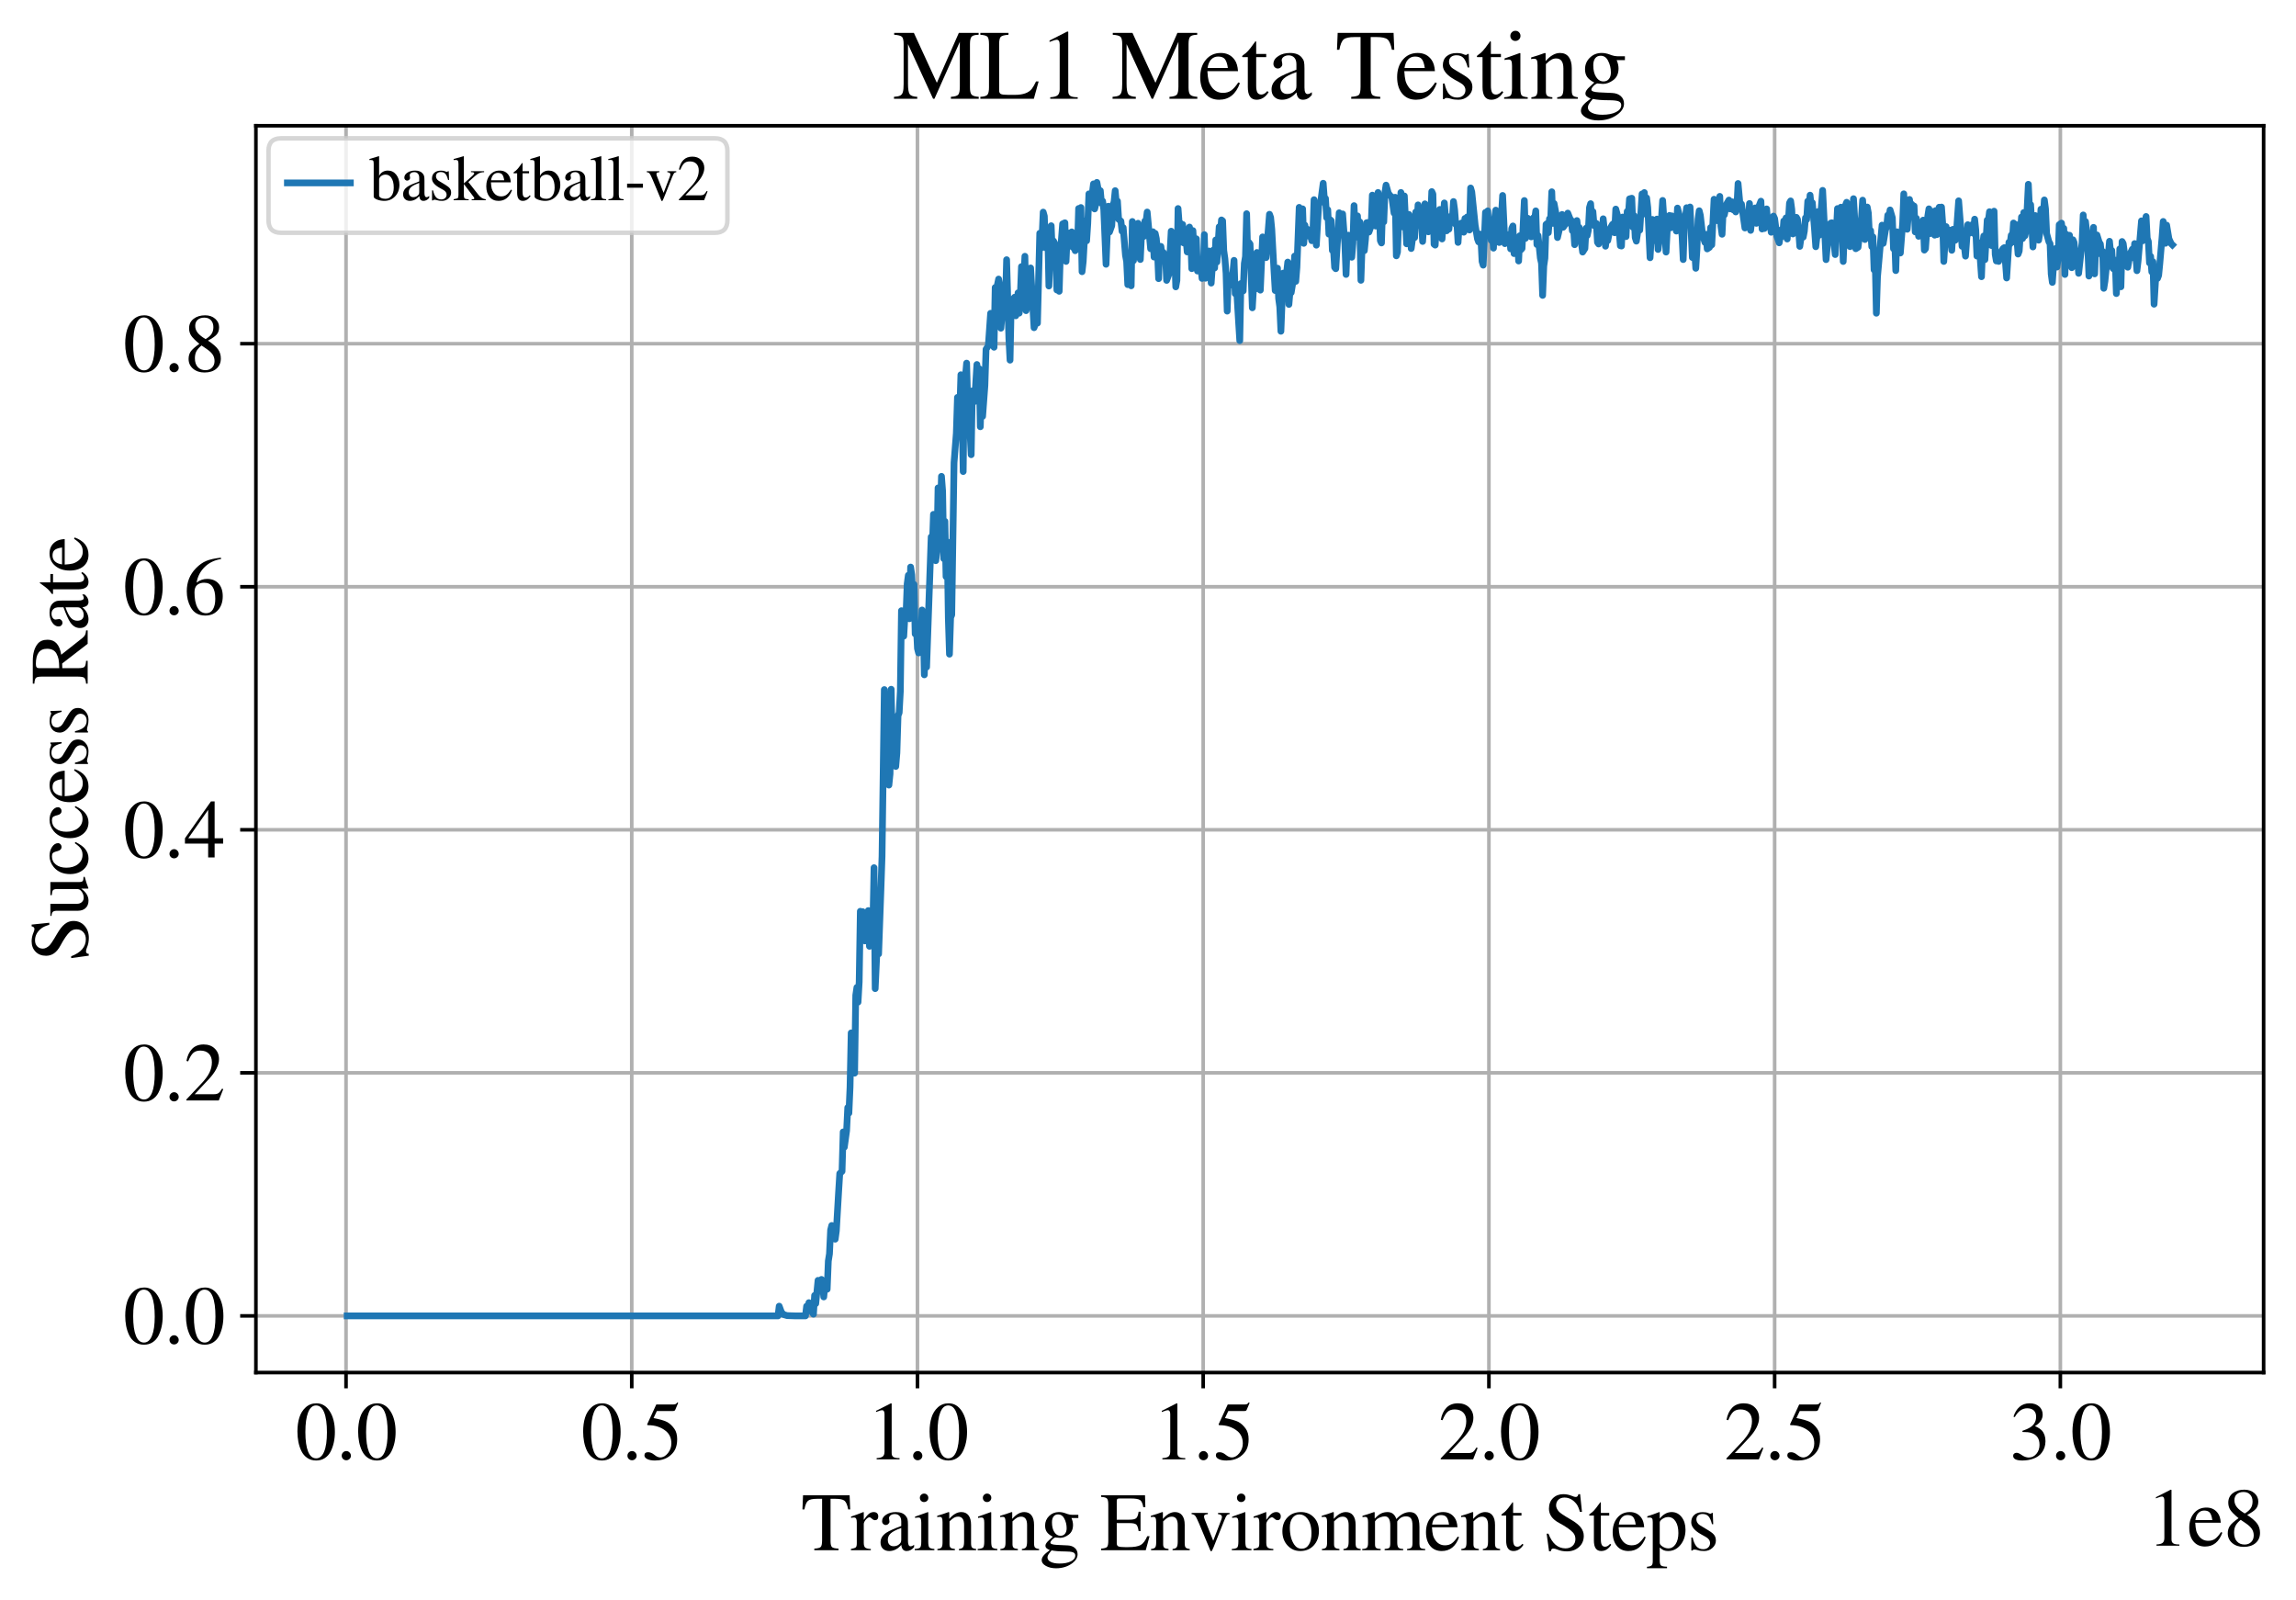 <?xml version="1.0" encoding="utf-8" standalone="no"?>
<!DOCTYPE svg PUBLIC "-//W3C//DTD SVG 1.1//EN"
  "http://www.w3.org/Graphics/SVG/1.1/DTD/svg11.dtd">
<svg xmlns:xlink="http://www.w3.org/1999/xlink" width="510.5pt" height="355.769pt" viewBox="0 0 510.5 355.769" xmlns="http://www.w3.org/2000/svg" version="1.1">
 <defs>
  <style type="text/css">*{stroke-linejoin: round; stroke-linecap: butt}</style>
 </defs>
 <g id="figure_1">
  <g id="patch_1">
   <path d="M 0 355.769 
L 510.5 355.769 
L 510.5 0 
L 0 0 
z
" style="fill: #ffffff"/>
  </g>
  <g id="axes_1">
   <g id="patch_2">
    <path d="M 56.9 305.152 
L 503.3 305.152 
L 503.3 27.952 
L 56.9 27.952 
z
" style="fill: #ffffff"/>
   </g>
   <g id="matplotlib.axis_1">
    <g id="xtick_1">
     <g id="line2d_1">
      <path d="M 76.937 305.152 
L 76.937 27.952 
" clip-path="url(#p9aaf6cacd7)" style="fill: none; stroke: #b0b0b0; stroke-width: 0.8; stroke-linecap: square"/>
     </g>
     <g id="line2d_2">
      <defs>
       <path id="m93873c434d" d="M 0 0 
L 0 3.5 
" style="stroke: #000000; stroke-width: 0.8"/>
      </defs>
      <g>
       <use xlink:href="#m93873c434d" x="76.937" y="305.152" style="stroke: #000000; stroke-width: 0.8"/>
      </g>
     </g>
     <g id="text_1">
      <!-- 0.0 -->
      <g transform="translate(65.687 324.446)scale(0.18 -0.18)">
       <defs>
        <path id="STIXGeneral-Regular-30" d="M 3046 2112 
Q 3046 1683 2963 1302 
Q 2880 922 2717 602 
Q 2554 282 2266 96 
Q 1978 -90 1600 -90 
Q 1210 -90 915 108 
Q 621 307 461 640 
Q 301 973 227 1350 
Q 154 1728 154 2150 
Q 154 2746 301 3222 
Q 448 3699 790 4012 
Q 1133 4326 1626 4326 
Q 2253 4326 2649 3712 
Q 3046 3098 3046 2112 
z
M 2432 2080 
Q 2432 3091 2217 3625 
Q 2003 4160 1587 4160 
Q 1190 4160 979 3622 
Q 768 3085 768 2106 
Q 768 1120 979 598 
Q 1190 77 1600 77 
Q 2003 77 2217 598 
Q 2432 1120 2432 2080 
z
" transform="scale(0.016)"/>
        <path id="STIXGeneral-Regular-2e" d="M 1158 275 
Q 1158 134 1052 32 
Q 947 -70 800 -70 
Q 653 -70 550 32 
Q 448 134 448 281 
Q 448 429 553 534 
Q 659 640 806 640 
Q 947 640 1052 531 
Q 1158 422 1158 275 
z
" transform="scale(0.016)"/>
       </defs>
       <use xlink:href="#STIXGeneral-Regular-30"/>
       <use xlink:href="#STIXGeneral-Regular-2e" x="50"/>
       <use xlink:href="#STIXGeneral-Regular-30" x="75"/>
      </g>
     </g>
    </g>
    <g id="xtick_2">
     <g id="line2d_3">
      <path d="M 140.465 305.152 
L 140.465 27.952 
" clip-path="url(#p9aaf6cacd7)" style="fill: none; stroke: #b0b0b0; stroke-width: 0.8; stroke-linecap: square"/>
     </g>
     <g id="line2d_4">
      <g>
       <use xlink:href="#m93873c434d" x="140.465" y="305.152" style="stroke: #000000; stroke-width: 0.8"/>
      </g>
     </g>
     <g id="text_2">
      <!-- 0.5 -->
      <g transform="translate(129.215 324.446)scale(0.18 -0.18)">
       <defs>
        <path id="STIXGeneral-Regular-35" d="M 2803 4358 
L 2573 3814 
Q 2534 3731 2400 3731 
L 1158 3731 
L 902 3187 
Q 1606 3053 1920 2896 
Q 2234 2739 2502 2368 
Q 2726 2061 2726 1555 
Q 2726 1094 2576 780 
Q 2426 467 2099 224 
Q 1664 -90 1011 -90 
Q 646 -90 422 19 
Q 198 128 198 307 
Q 198 550 486 550 
Q 717 550 960 352 
Q 1210 147 1414 147 
Q 1747 147 2012 480 
Q 2278 813 2278 1229 
Q 2278 1843 1850 2189 
Q 1293 2637 486 2637 
Q 410 2637 410 2688 
L 416 2720 
L 1114 4237 
L 2438 4237 
Q 2547 4237 2608 4269 
Q 2669 4301 2746 4403 
L 2803 4358 
z
" transform="scale(0.016)"/>
       </defs>
       <use xlink:href="#STIXGeneral-Regular-30"/>
       <use xlink:href="#STIXGeneral-Regular-2e" x="50"/>
       <use xlink:href="#STIXGeneral-Regular-35" x="75"/>
      </g>
     </g>
    </g>
    <g id="xtick_3">
     <g id="line2d_5">
      <path d="M 203.993 305.152 
L 203.993 27.952 
" clip-path="url(#p9aaf6cacd7)" style="fill: none; stroke: #b0b0b0; stroke-width: 0.8; stroke-linecap: square"/>
     </g>
     <g id="line2d_6">
      <g>
       <use xlink:href="#m93873c434d" x="203.993" y="305.152" style="stroke: #000000; stroke-width: 0.8"/>
      </g>
     </g>
     <g id="text_3">
      <!-- 1.0 -->
      <g transform="translate(192.743 324.446)scale(0.18 -0.18)">
       <defs>
        <path id="STIXGeneral-Regular-31" d="M 2522 0 
L 755 0 
L 755 96 
Q 1107 115 1235 227 
Q 1363 339 1363 608 
L 1363 3482 
Q 1363 3795 1171 3795 
Q 1082 3795 883 3718 
L 710 3654 
L 710 3744 
L 1856 4326 
L 1914 4307 
L 1914 486 
Q 1914 275 2042 185 
Q 2170 96 2522 96 
L 2522 0 
z
" transform="scale(0.016)"/>
       </defs>
       <use xlink:href="#STIXGeneral-Regular-31"/>
       <use xlink:href="#STIXGeneral-Regular-2e" x="50"/>
       <use xlink:href="#STIXGeneral-Regular-30" x="75"/>
      </g>
     </g>
    </g>
    <g id="xtick_4">
     <g id="line2d_7">
      <path d="M 267.521 305.152 
L 267.521 27.952 
" clip-path="url(#p9aaf6cacd7)" style="fill: none; stroke: #b0b0b0; stroke-width: 0.8; stroke-linecap: square"/>
     </g>
     <g id="line2d_8">
      <g>
       <use xlink:href="#m93873c434d" x="267.521" y="305.152" style="stroke: #000000; stroke-width: 0.8"/>
      </g>
     </g>
     <g id="text_4">
      <!-- 1.5 -->
      <g transform="translate(256.271 324.446)scale(0.18 -0.18)">
       <use xlink:href="#STIXGeneral-Regular-31"/>
       <use xlink:href="#STIXGeneral-Regular-2e" x="50"/>
       <use xlink:href="#STIXGeneral-Regular-35" x="75"/>
      </g>
     </g>
    </g>
    <g id="xtick_5">
     <g id="line2d_9">
      <path d="M 331.05 305.152 
L 331.05 27.952 
" clip-path="url(#p9aaf6cacd7)" style="fill: none; stroke: #b0b0b0; stroke-width: 0.8; stroke-linecap: square"/>
     </g>
     <g id="line2d_10">
      <g>
       <use xlink:href="#m93873c434d" x="331.05" y="305.152" style="stroke: #000000; stroke-width: 0.8"/>
      </g>
     </g>
     <g id="text_5">
      <!-- 2.0 -->
      <g transform="translate(319.8 324.446)scale(0.18 -0.18)">
       <defs>
        <path id="STIXGeneral-Regular-32" d="M 3034 877 
L 2688 0 
L 186 0 
L 186 77 
L 1325 1286 
Q 1773 1754 1965 2144 
Q 2157 2534 2157 2950 
Q 2157 3379 1920 3616 
Q 1683 3853 1267 3853 
Q 922 3853 720 3673 
Q 518 3494 326 3021 
L 192 3053 
Q 301 3648 630 3987 
Q 960 4326 1523 4326 
Q 2054 4326 2380 4006 
Q 2707 3686 2707 3200 
Q 2707 2477 1888 1613 
L 832 486 
L 2330 486 
Q 2541 486 2665 569 
Q 2790 653 2944 915 
L 3034 877 
z
" transform="scale(0.016)"/>
       </defs>
       <use xlink:href="#STIXGeneral-Regular-32"/>
       <use xlink:href="#STIXGeneral-Regular-2e" x="50"/>
       <use xlink:href="#STIXGeneral-Regular-30" x="75"/>
      </g>
     </g>
    </g>
    <g id="xtick_6">
     <g id="line2d_11">
      <path d="M 394.578 305.152 
L 394.578 27.952 
" clip-path="url(#p9aaf6cacd7)" style="fill: none; stroke: #b0b0b0; stroke-width: 0.8; stroke-linecap: square"/>
     </g>
     <g id="line2d_12">
      <g>
       <use xlink:href="#m93873c434d" x="394.578" y="305.152" style="stroke: #000000; stroke-width: 0.8"/>
      </g>
     </g>
     <g id="text_6">
      <!-- 2.5 -->
      <g transform="translate(383.328 324.446)scale(0.18 -0.18)">
       <use xlink:href="#STIXGeneral-Regular-32"/>
       <use xlink:href="#STIXGeneral-Regular-2e" x="50"/>
       <use xlink:href="#STIXGeneral-Regular-35" x="75"/>
      </g>
     </g>
    </g>
    <g id="xtick_7">
     <g id="line2d_13">
      <path d="M 458.106 305.152 
L 458.106 27.952 
" clip-path="url(#p9aaf6cacd7)" style="fill: none; stroke: #b0b0b0; stroke-width: 0.8; stroke-linecap: square"/>
     </g>
     <g id="line2d_14">
      <g>
       <use xlink:href="#m93873c434d" x="458.106" y="305.152" style="stroke: #000000; stroke-width: 0.8"/>
      </g>
     </g>
     <g id="text_7">
      <!-- 3.0 -->
      <g transform="translate(446.856 324.446)scale(0.18 -0.18)">
       <defs>
        <path id="STIXGeneral-Regular-33" d="M 390 3264 
L 288 3290 
Q 435 3770 748 4048 
Q 1062 4326 1542 4326 
Q 1990 4326 2265 4083 
Q 2541 3840 2541 3450 
Q 2541 2925 1946 2566 
Q 2298 2413 2477 2227 
Q 2758 1914 2758 1402 
Q 2758 890 2464 506 
Q 2246 211 1840 60 
Q 1434 -90 979 -90 
Q 262 -90 262 275 
Q 262 378 339 442 
Q 416 506 525 506 
Q 685 506 915 339 
Q 1197 141 1466 141 
Q 1818 141 2058 425 
Q 2298 710 2298 1120 
Q 2298 1856 1632 2048 
Q 1434 2112 979 2112 
L 979 2202 
Q 1338 2323 1517 2432 
Q 2035 2726 2035 3290 
Q 2035 3610 1852 3776 
Q 1670 3942 1344 3942 
Q 768 3942 390 3264 
z
" transform="scale(0.016)"/>
       </defs>
       <use xlink:href="#STIXGeneral-Regular-33"/>
       <use xlink:href="#STIXGeneral-Regular-2e" x="50"/>
       <use xlink:href="#STIXGeneral-Regular-30" x="75"/>
      </g>
     </g>
    </g>
    <g id="text_8">
     <!-- Training Environment Steps -->
     <g transform="translate(178.105 344.646)scale(0.18 -0.18)">
      <defs>
       <path id="STIXGeneral-Regular-54" d="M 3795 3149 
L 3642 3149 
Q 3539 3674 3353 3821 
Q 3168 3968 2656 3968 
L 2278 3968 
L 2278 710 
Q 2278 346 2387 243 
Q 2496 141 2893 122 
L 2893 0 
L 1024 0 
L 1024 122 
Q 1427 147 1526 256 
Q 1626 365 1626 787 
L 1626 3968 
L 1242 3968 
Q 723 3968 540 3817 
Q 358 3667 262 3149 
L 109 3149 
L 154 4237 
L 3750 4237 
L 3795 3149 
z
" transform="scale(0.016)"/>
       <path id="STIXGeneral-Regular-72" d="M 1024 2931 
L 1024 2342 
Q 1267 2688 1430 2816 
Q 1594 2944 1792 2944 
Q 1958 2944 2051 2854 
Q 2144 2765 2144 2605 
Q 2144 2470 2077 2393 
Q 2010 2317 1894 2317 
Q 1773 2317 1638 2445 
Q 1536 2541 1472 2541 
Q 1338 2541 1181 2355 
Q 1024 2170 1024 2016 
L 1024 576 
Q 1024 301 1133 205 
Q 1242 109 1568 96 
L 1568 0 
L 32 0 
L 32 96 
Q 339 154 412 224 
Q 486 294 486 538 
L 486 2138 
Q 486 2349 438 2435 
Q 390 2522 269 2522 
Q 166 2522 45 2496 
L 45 2598 
Q 448 2726 992 2944 
L 1024 2931 
z
" transform="scale(0.016)"/>
       <path id="STIXGeneral-Regular-61" d="M 2829 422 
L 2829 243 
Q 2586 -64 2253 -64 
Q 1888 -64 1843 403 
L 1837 403 
Q 1427 -64 909 -64 
Q 608 -64 422 112 
Q 237 288 237 602 
Q 237 1050 685 1350 
Q 992 1555 1837 1869 
L 1837 2214 
Q 1837 2502 1699 2646 
Q 1562 2790 1338 2790 
Q 1146 2790 1018 2697 
Q 890 2605 890 2477 
Q 890 2419 909 2348 
Q 928 2278 928 2208 
Q 928 2112 841 2029 
Q 755 1946 634 1946 
Q 525 1946 441 2029 
Q 358 2112 358 2240 
Q 358 2547 685 2752 
Q 986 2944 1421 2944 
Q 1939 2944 2176 2656 
Q 2291 2522 2323 2384 
Q 2355 2246 2355 1946 
L 2355 723 
Q 2355 301 2554 301 
Q 2682 301 2829 422 
z
M 1837 813 
L 1837 1715 
Q 1248 1510 1018 1293 
Q 800 1094 800 800 
Q 800 557 921 432 
Q 1043 307 1242 307 
Q 1453 307 1613 410 
Q 1747 506 1792 589 
Q 1837 672 1837 813 
z
" transform="scale(0.016)"/>
       <path id="STIXGeneral-Regular-69" d="M 1152 4045 
Q 1152 3904 1056 3811 
Q 960 3718 819 3718 
Q 685 3718 592 3811 
Q 499 3904 499 4045 
Q 499 4179 595 4275 
Q 691 4371 826 4371 
Q 966 4371 1059 4275 
Q 1152 4179 1152 4045 
z
M 1619 0 
L 102 0 
L 102 96 
Q 435 115 521 211 
Q 608 307 608 666 
L 608 2118 
Q 608 2342 563 2432 
Q 518 2522 397 2522 
Q 243 2522 128 2490 
L 128 2592 
L 1120 2944 
L 1146 2918 
L 1146 672 
Q 1146 314 1226 218 
Q 1306 122 1619 96 
L 1619 0 
z
" transform="scale(0.016)"/>
       <path id="STIXGeneral-Regular-6e" d="M 3104 0 
L 1773 0 
L 1779 96 
Q 2016 115 2096 233 
Q 2176 352 2176 672 
L 2176 1946 
Q 2176 2592 1709 2592 
Q 1549 2592 1408 2515 
Q 1267 2438 1050 2227 
L 1050 461 
Q 1050 269 1136 192 
Q 1222 115 1466 96 
L 1466 0 
L 115 0 
L 115 96 
Q 358 115 435 214 
Q 512 314 512 602 
L 512 2157 
Q 512 2394 467 2483 
Q 422 2573 288 2573 
Q 160 2573 102 2547 
L 102 2656 
Q 550 2784 979 2944 
L 1030 2925 
L 1030 2426 
L 1037 2426 
Q 1491 2944 1958 2944 
Q 2323 2944 2518 2688 
Q 2714 2432 2714 1958 
L 2714 544 
Q 2714 288 2790 205 
Q 2867 122 3104 96 
L 3104 0 
z
" transform="scale(0.016)"/>
       <path id="STIXGeneral-Regular-67" d="M 3008 2483 
L 2477 2483 
Q 2598 2208 2598 1946 
Q 2598 1453 2265 1203 
Q 1933 954 1600 954 
Q 1530 954 1357 973 
L 1235 986 
Q 1107 947 979 812 
Q 851 678 851 582 
Q 851 435 1350 410 
L 2176 371 
Q 2528 358 2739 172 
Q 2950 -13 2950 -314 
Q 2950 -685 2566 -986 
Q 2035 -1395 1286 -1395 
Q 826 -1395 502 -1212 
Q 179 -1030 179 -774 
Q 179 -595 320 -419 
Q 461 -243 806 6 
Q 602 102 534 172 
Q 467 243 467 346 
Q 467 531 762 787 
Q 909 915 1037 1043 
Q 717 1203 579 1401 
Q 442 1600 442 1901 
Q 442 2336 752 2640 
Q 1062 2944 1510 2944 
Q 1766 2944 2022 2848 
L 2163 2797 
Q 2349 2733 2515 2733 
L 3008 2733 
L 3008 2483 
z
M 973 2163 
L 973 2144 
Q 973 1683 1155 1398 
Q 1338 1114 1632 1114 
Q 1850 1114 1978 1270 
Q 2106 1427 2106 1690 
Q 2106 2112 1914 2464 
Q 1754 2765 1446 2765 
Q 1222 2765 1097 2605 
Q 973 2445 973 2163 
z
M 2771 -410 
Q 2771 -230 2595 -163 
Q 2419 -96 1978 -96 
Q 1344 -96 941 -13 
Q 749 -243 688 -348 
Q 627 -454 627 -563 
Q 627 -774 880 -902 
Q 1133 -1030 1555 -1030 
Q 2099 -1030 2435 -860 
Q 2771 -691 2771 -410 
z
" transform="scale(0.016)"/>
       <path id="STIXGeneral-Regular-20" transform="scale(0.016)"/>
       <path id="STIXGeneral-Regular-45" d="M 3821 1082 
L 3526 0 
L 77 0 
L 77 122 
Q 442 147 538 252 
Q 634 358 634 730 
L 634 3520 
Q 634 3878 534 3987 
Q 435 4096 77 4115 
L 77 4237 
L 3469 4237 
L 3494 3322 
L 3334 3322 
Q 3264 3750 3085 3872 
Q 2906 3994 2349 3994 
L 1510 3994 
Q 1370 3994 1328 3952 
Q 1286 3910 1286 3763 
L 1286 2355 
L 2253 2355 
Q 2656 2355 2787 2470 
Q 2918 2586 2976 2970 
L 3123 2970 
L 3123 1472 
L 2976 1472 
Q 2918 1875 2790 1984 
Q 2662 2093 2253 2093 
L 1286 2093 
L 1286 538 
Q 1286 346 1420 291 
Q 1555 237 1933 237 
L 2163 237 
Q 2848 237 3136 403 
Q 3424 570 3642 1082 
L 3821 1082 
z
" transform="scale(0.016)"/>
       <path id="STIXGeneral-Regular-76" d="M 3053 2880 
L 3053 2784 
Q 2906 2771 2835 2688 
Q 2765 2605 2637 2285 
L 1818 230 
Q 1690 -90 1638 -90 
Q 1587 -90 1523 77 
Q 1510 96 1497 141 
Q 1485 186 1472 211 
L 704 2048 
Q 499 2534 403 2652 
Q 307 2771 122 2784 
L 122 2880 
L 1376 2880 
L 1376 2784 
Q 1210 2771 1146 2732 
Q 1082 2694 1082 2611 
Q 1082 2509 1139 2368 
L 1792 730 
L 2426 2387 
Q 2464 2483 2464 2579 
Q 2464 2758 2163 2784 
L 2163 2880 
L 3053 2880 
z
" transform="scale(0.016)"/>
       <path id="STIXGeneral-Regular-6f" d="M 3008 1478 
Q 3008 806 2608 371 
Q 2208 -64 1568 -64 
Q 979 -64 582 368 
Q 186 800 186 1459 
Q 186 2125 582 2534 
Q 979 2944 1626 2944 
Q 2221 2944 2614 2537 
Q 3008 2131 3008 1478 
z
M 2432 1306 
Q 2432 2035 2112 2445 
Q 1856 2765 1504 2765 
Q 1171 2765 966 2493 
Q 762 2221 762 1747 
Q 762 928 1101 435 
Q 1318 115 1677 115 
Q 2029 115 2230 432 
Q 2432 749 2432 1306 
z
" transform="scale(0.016)"/>
       <path id="STIXGeneral-Regular-6d" d="M 4960 0 
L 3565 0 
L 3565 96 
Q 3834 122 3907 208 
Q 3981 294 3981 576 
L 3981 1894 
Q 3981 2278 3869 2444 
Q 3757 2611 3488 2611 
Q 3264 2611 3107 2521 
Q 2950 2432 2803 2221 
L 2803 608 
Q 2803 301 2896 201 
Q 2989 102 3264 96 
L 3264 0 
L 1830 0 
L 1830 96 
Q 2112 115 2189 188 
Q 2266 262 2266 550 
L 2266 1901 
Q 2266 2611 1850 2611 
Q 1670 2611 1468 2531 
Q 1267 2451 1171 2336 
Q 1088 2240 1088 2227 
L 1088 448 
Q 1088 243 1177 176 
Q 1267 109 1523 96 
L 1523 0 
L 102 0 
L 102 96 
Q 371 102 460 195 
Q 550 288 550 563 
L 550 2150 
Q 550 2387 499 2480 
Q 448 2573 326 2573 
Q 230 2573 122 2547 
L 122 2656 
Q 557 2778 1011 2944 
L 1062 2925 
L 1062 2451 
L 1075 2451 
Q 1363 2752 1584 2848 
Q 1805 2944 2054 2944 
Q 2560 2944 2733 2406 
Q 3232 2944 3776 2944 
Q 4518 2944 4518 1792 
L 4518 493 
Q 4518 282 4582 202 
Q 4646 122 4794 109 
L 4960 96 
L 4960 0 
z
" transform="scale(0.016)"/>
       <path id="STIXGeneral-Regular-65" d="M 2611 1050 
L 2714 1005 
Q 2330 -64 1376 -64 
Q 813 -64 486 329 
Q 160 723 160 1389 
Q 160 2074 525 2509 
Q 890 2944 1485 2944 
Q 2061 2944 2374 2502 
Q 2560 2246 2592 1773 
L 621 1773 
Q 646 1370 700 1158 
Q 755 947 915 730 
Q 1184 378 1626 378 
Q 1939 378 2153 531 
Q 2368 685 2611 1050 
z
M 634 1978 
L 1939 1978 
Q 1882 2381 1750 2547 
Q 1619 2714 1312 2714 
Q 1043 2714 864 2525 
Q 685 2336 634 1978 
z
" transform="scale(0.016)"/>
       <path id="STIXGeneral-Regular-74" d="M 1702 493 
L 1786 422 
Q 1478 -64 1011 -64 
Q 448 -64 448 749 
L 448 2675 
L 109 2675 
Q 83 2694 83 2720 
Q 83 2771 192 2842 
Q 435 2982 813 3526 
Q 826 3546 874 3606 
Q 922 3667 941 3706 
Q 986 3706 986 3622 
L 986 2880 
L 1632 2880 
L 1632 2675 
L 986 2675 
L 986 845 
Q 986 538 1062 403 
Q 1139 269 1318 269 
Q 1510 269 1702 493 
z
" transform="scale(0.016)"/>
       <path id="STIXGeneral-Regular-53" d="M 3002 2963 
L 2842 2963 
Q 2733 3360 2579 3565 
Q 2189 4064 1651 4064 
Q 1357 4064 1181 3894 
Q 1005 3725 1005 3456 
Q 1005 3328 1069 3206 
Q 1133 3085 1206 2998 
Q 1280 2912 1465 2784 
Q 1651 2656 1766 2589 
Q 1882 2522 2150 2362 
Q 2669 2061 2905 1763 
Q 3142 1466 3142 1107 
Q 3142 576 2771 243 
Q 2400 -90 1837 -90 
Q 1421 -90 1082 58 
Q 915 128 781 128 
Q 704 128 653 70 
Q 602 13 602 -83 
L 461 -83 
L 275 1274 
L 416 1274 
Q 845 141 1734 141 
Q 2074 141 2285 342 
Q 2496 544 2496 858 
Q 2496 1158 2310 1363 
Q 2003 1696 1235 2106 
Q 454 2522 454 3206 
Q 454 3718 768 4022 
Q 1082 4326 1568 4326 
Q 1907 4326 2240 4186 
Q 2413 4109 2522 4109 
Q 2688 4109 2726 4326 
L 2861 4326 
L 3002 2963 
z
" transform="scale(0.016)"/>
       <path id="STIXGeneral-Regular-70" d="M 1018 2931 
L 1018 2438 
Q 1421 2944 1939 2944 
Q 2406 2944 2707 2560 
Q 3008 2176 3008 1581 
Q 3008 883 2621 409 
Q 2234 -64 1664 -64 
Q 1466 -64 1328 -6 
Q 1190 51 1018 211 
L 1018 -794 
Q 1018 -1094 1120 -1180 
Q 1222 -1267 1581 -1274 
L 1581 -1389 
L 32 -1389 
L 32 -1280 
Q 314 -1254 397 -1171 
Q 480 -1088 480 -838 
L 480 2157 
Q 480 2381 429 2451 
Q 378 2522 218 2522 
Q 115 2522 58 2515 
L 58 2618 
Q 506 2752 979 2944 
L 1018 2931 
z
M 1018 2138 
L 1018 563 
Q 1018 422 1238 281 
Q 1459 141 1683 141 
Q 2029 141 2243 467 
Q 2458 794 2458 1325 
Q 2458 1888 2243 2224 
Q 2029 2560 1670 2560 
Q 1446 2560 1232 2419 
Q 1018 2278 1018 2138 
z
" transform="scale(0.016)"/>
       <path id="STIXGeneral-Regular-73" d="M 998 1926 
L 1664 1523 
Q 1984 1331 2105 1164 
Q 2227 998 2227 736 
Q 2227 416 1961 176 
Q 1696 -64 1331 -64 
Q 1030 -64 864 -6 
Q 691 51 570 51 
Q 461 51 416 -26 
L 333 -26 
L 333 979 
L 435 979 
Q 538 512 730 294 
Q 922 77 1248 77 
Q 1485 77 1632 211 
Q 1779 346 1779 550 
Q 1779 845 1440 1030 
L 1094 1222 
Q 326 1651 326 2150 
Q 326 2522 566 2730 
Q 806 2938 1210 2938 
Q 1491 2938 1638 2867 
Q 1754 2816 1818 2816 
Q 1862 2816 1920 2880 
L 1990 2880 
L 2022 2010 
L 1926 2010 
Q 1818 2445 1654 2621 
Q 1491 2797 1203 2797 
Q 986 2797 854 2688 
Q 723 2579 723 2362 
Q 723 2253 796 2128 
Q 870 2003 998 1926 
z
" transform="scale(0.016)"/>
      </defs>
      <use xlink:href="#STIXGeneral-Regular-54"/>
      <use xlink:href="#STIXGeneral-Regular-72" x="61.1"/>
      <use xlink:href="#STIXGeneral-Regular-61" x="94.4"/>
      <use xlink:href="#STIXGeneral-Regular-69" x="138.8"/>
      <use xlink:href="#STIXGeneral-Regular-6e" x="166.6"/>
      <use xlink:href="#STIXGeneral-Regular-69" x="216.6"/>
      <use xlink:href="#STIXGeneral-Regular-6e" x="244.4"/>
      <use xlink:href="#STIXGeneral-Regular-67" x="294.4"/>
      <use xlink:href="#STIXGeneral-Regular-20" x="344.4"/>
      <use xlink:href="#STIXGeneral-Regular-45" x="369.4"/>
      <use xlink:href="#STIXGeneral-Regular-6e" x="430.5"/>
      <use xlink:href="#STIXGeneral-Regular-76" x="480.5"/>
      <use xlink:href="#STIXGeneral-Regular-69" x="530.5"/>
      <use xlink:href="#STIXGeneral-Regular-72" x="558.3"/>
      <use xlink:href="#STIXGeneral-Regular-6f" x="591.6"/>
      <use xlink:href="#STIXGeneral-Regular-6e" x="641.6"/>
      <use xlink:href="#STIXGeneral-Regular-6d" x="691.6"/>
      <use xlink:href="#STIXGeneral-Regular-65" x="769.4"/>
      <use xlink:href="#STIXGeneral-Regular-6e" x="813.8"/>
      <use xlink:href="#STIXGeneral-Regular-74" x="863.8"/>
      <use xlink:href="#STIXGeneral-Regular-20" x="891.6"/>
      <use xlink:href="#STIXGeneral-Regular-53" x="916.6"/>
      <use xlink:href="#STIXGeneral-Regular-74" x="972.2"/>
      <use xlink:href="#STIXGeneral-Regular-65" x="1000"/>
      <use xlink:href="#STIXGeneral-Regular-70" x="1044.4"/>
      <use xlink:href="#STIXGeneral-Regular-73" x="1094.4"/>
     </g>
    </g>
    <g id="text_9">
     <!-- 1e8 -->
     <g transform="translate(477.307 343.646)scale(0.18 -0.18)">
      <defs>
       <path id="STIXGeneral-Regular-38" d="M 2848 992 
Q 2848 499 2505 204 
Q 2163 -90 1587 -90 
Q 1050 -90 704 204 
Q 358 499 358 954 
Q 358 1293 524 1533 
Q 691 1773 1190 2125 
Q 710 2522 553 2765 
Q 397 3008 397 3328 
Q 397 3782 745 4054 
Q 1094 4326 1638 4326 
Q 2106 4326 2410 4060 
Q 2714 3795 2714 3411 
Q 2714 3059 2531 2848 
Q 2349 2637 1856 2374 
Q 2432 1990 2640 1689 
Q 2848 1389 2848 992 
z
M 2272 3411 
Q 2272 3744 2086 3945 
Q 1901 4147 1574 4147 
Q 1248 4147 1059 3977 
Q 870 3808 870 3513 
Q 870 3219 1059 2979 
Q 1248 2739 1670 2490 
Q 1997 2682 2134 2896 
Q 2272 3110 2272 3411 
z
M 1734 1741 
L 1357 1997 
Q 1075 1766 960 1545 
Q 845 1325 845 1011 
Q 845 576 1065 333 
Q 1286 90 1658 90 
Q 1971 90 2166 285 
Q 2362 480 2362 794 
Q 2362 1082 2214 1299 
Q 2067 1517 1734 1741 
z
" transform="scale(0.016)"/>
      </defs>
      <use xlink:href="#STIXGeneral-Regular-31"/>
      <use xlink:href="#STIXGeneral-Regular-65" x="50"/>
      <use xlink:href="#STIXGeneral-Regular-38" x="94.4"/>
     </g>
    </g>
   </g>
   <g id="matplotlib.axis_2">
    <g id="ytick_1">
     <g id="line2d_15">
      <path d="M 56.9 292.552 
L 503.3 292.552 
" clip-path="url(#p9aaf6cacd7)" style="fill: none; stroke: #b0b0b0; stroke-width: 0.8; stroke-linecap: square"/>
     </g>
     <g id="line2d_16">
      <defs>
       <path id="ma5aedf5ace" d="M 0 0 
L -3.5 0 
" style="stroke: #000000; stroke-width: 0.8"/>
      </defs>
      <g>
       <use xlink:href="#ma5aedf5ace" x="56.9" y="292.552" style="stroke: #000000; stroke-width: 0.8"/>
      </g>
     </g>
     <g id="text_10">
      <!-- 0.0 -->
      <g transform="translate(27.4 298.699)scale(0.18 -0.18)">
       <use xlink:href="#STIXGeneral-Regular-30"/>
       <use xlink:href="#STIXGeneral-Regular-2e" x="50"/>
       <use xlink:href="#STIXGeneral-Regular-30" x="75"/>
      </g>
     </g>
    </g>
    <g id="ytick_2">
     <g id="line2d_17">
      <path d="M 56.9 238.517 
L 503.3 238.517 
" clip-path="url(#p9aaf6cacd7)" style="fill: none; stroke: #b0b0b0; stroke-width: 0.8; stroke-linecap: square"/>
     </g>
     <g id="line2d_18">
      <g>
       <use xlink:href="#ma5aedf5ace" x="56.9" y="238.517" style="stroke: #000000; stroke-width: 0.8"/>
      </g>
     </g>
     <g id="text_11">
      <!-- 0.2 -->
      <g transform="translate(27.4 244.664)scale(0.18 -0.18)">
       <use xlink:href="#STIXGeneral-Regular-30"/>
       <use xlink:href="#STIXGeneral-Regular-2e" x="50"/>
       <use xlink:href="#STIXGeneral-Regular-32" x="75"/>
      </g>
     </g>
    </g>
    <g id="ytick_3">
     <g id="line2d_19">
      <path d="M 56.9 184.481 
L 503.3 184.481 
" clip-path="url(#p9aaf6cacd7)" style="fill: none; stroke: #b0b0b0; stroke-width: 0.8; stroke-linecap: square"/>
     </g>
     <g id="line2d_20">
      <g>
       <use xlink:href="#ma5aedf5ace" x="56.9" y="184.481" style="stroke: #000000; stroke-width: 0.8"/>
      </g>
     </g>
     <g id="text_12">
      <!-- 0.4 -->
      <g transform="translate(27.4 190.628)scale(0.18 -0.18)">
       <defs>
        <path id="STIXGeneral-Regular-34" d="M 3027 1069 
L 2368 1069 
L 2368 0 
L 1869 0 
L 1869 1069 
L 77 1069 
L 77 1478 
L 2086 4326 
L 2368 4326 
L 2368 1478 
L 3027 1478 
L 3027 1069 
z
M 1869 1478 
L 1869 3674 
L 333 1478 
L 1869 1478 
z
" transform="scale(0.016)"/>
       </defs>
       <use xlink:href="#STIXGeneral-Regular-30"/>
       <use xlink:href="#STIXGeneral-Regular-2e" x="50"/>
       <use xlink:href="#STIXGeneral-Regular-34" x="75"/>
      </g>
     </g>
    </g>
    <g id="ytick_4">
     <g id="line2d_21">
      <path d="M 56.9 130.446 
L 503.3 130.446 
" clip-path="url(#p9aaf6cacd7)" style="fill: none; stroke: #b0b0b0; stroke-width: 0.8; stroke-linecap: square"/>
     </g>
     <g id="line2d_22">
      <g>
       <use xlink:href="#ma5aedf5ace" x="56.9" y="130.446" style="stroke: #000000; stroke-width: 0.8"/>
      </g>
     </g>
     <g id="text_13">
      <!-- 0.6 -->
      <g transform="translate(27.4 136.593)scale(0.18 -0.18)">
       <defs>
        <path id="STIXGeneral-Regular-36" d="M 2854 4378 
L 2867 4275 
Q 2112 4154 1606 3664 
Q 1101 3174 973 2451 
Q 1344 2739 1786 2739 
Q 2349 2739 2672 2380 
Q 2995 2022 2995 1402 
Q 2995 774 2669 378 
Q 2291 -90 1651 -90 
Q 870 -90 518 557 
Q 218 1107 218 1786 
Q 218 2835 915 3552 
Q 1312 3962 1731 4131 
Q 2150 4301 2854 4378 
z
M 2419 1203 
Q 2419 2445 1555 2445 
Q 1235 2445 1024 2275 
Q 813 2106 813 1702 
Q 813 954 1046 522 
Q 1280 90 1722 90 
Q 2061 90 2240 394 
Q 2419 698 2419 1203 
z
" transform="scale(0.016)"/>
       </defs>
       <use xlink:href="#STIXGeneral-Regular-30"/>
       <use xlink:href="#STIXGeneral-Regular-2e" x="50"/>
       <use xlink:href="#STIXGeneral-Regular-36" x="75"/>
      </g>
     </g>
    </g>
    <g id="ytick_5">
     <g id="line2d_23">
      <path d="M 56.9 76.411 
L 503.3 76.411 
" clip-path="url(#p9aaf6cacd7)" style="fill: none; stroke: #b0b0b0; stroke-width: 0.8; stroke-linecap: square"/>
     </g>
     <g id="line2d_24">
      <g>
       <use xlink:href="#ma5aedf5ace" x="56.9" y="76.411" style="stroke: #000000; stroke-width: 0.8"/>
      </g>
     </g>
     <g id="text_14">
      <!-- 0.8 -->
      <g transform="translate(27.4 82.558)scale(0.18 -0.18)">
       <use xlink:href="#STIXGeneral-Regular-30"/>
       <use xlink:href="#STIXGeneral-Regular-2e" x="50"/>
       <use xlink:href="#STIXGeneral-Regular-38" x="75"/>
      </g>
     </g>
    </g>
    <g id="text_15">
     <!-- Success Rate -->
     <g transform="translate(19.493 213.797)rotate(-90)scale(0.18 -0.18)">
      <defs>
       <path id="STIXGeneral-Regular-75" d="M 3072 320 
L 3072 230 
Q 2573 96 2195 -58 
L 2163 -38 
L 2163 486 
L 2150 486 
Q 1747 -64 1235 -64 
Q 870 -64 662 160 
Q 454 384 454 755 
L 454 2362 
Q 454 2598 371 2688 
Q 288 2778 58 2790 
L 58 2880 
L 992 2880 
L 992 813 
Q 992 595 1123 451 
Q 1254 307 1446 307 
Q 1760 307 1984 506 
Q 2067 582 2099 649 
Q 2131 717 2131 877 
L 2131 2355 
Q 2131 2605 2041 2678 
Q 1952 2752 1658 2771 
L 1658 2880 
L 2669 2880 
L 2669 685 
Q 2669 461 2742 390 
Q 2816 320 3034 320 
L 3072 320 
z
" transform="scale(0.016)"/>
       <path id="STIXGeneral-Regular-63" d="M 2547 998 
L 2637 941 
Q 2362 403 2112 205 
Q 1786 -64 1376 -64 
Q 845 -64 502 336 
Q 160 736 160 1357 
Q 160 2170 698 2618 
Q 1094 2944 1562 2944 
Q 1965 2944 2256 2749 
Q 2547 2554 2547 2285 
Q 2547 2176 2457 2096 
Q 2368 2016 2246 2016 
Q 2022 2016 1939 2310 
L 1901 2451 
Q 1850 2630 1773 2694 
Q 1696 2758 1523 2758 
Q 1133 2758 893 2451 
Q 653 2144 653 1645 
Q 653 1094 928 745 
Q 1203 397 1645 397 
Q 1920 397 2118 528 
Q 2317 659 2547 998 
z
" transform="scale(0.016)"/>
       <path id="STIXGeneral-Regular-52" d="M 4224 0 
L 3187 0 
L 1664 1971 
L 1306 1958 
L 1306 717 
Q 1306 352 1405 249 
Q 1504 147 1875 122 
L 1875 0 
L 109 0 
L 109 122 
Q 474 154 563 262 
Q 653 371 653 794 
L 653 3526 
Q 653 3885 563 3987 
Q 474 4090 109 4115 
L 109 4237 
L 1850 4237 
Q 2726 4237 3187 3859 
Q 3501 3603 3501 3091 
Q 3501 2221 2342 2042 
L 3622 422 
Q 3757 256 3878 198 
Q 4000 141 4224 122 
L 4224 0 
z
M 1306 3731 
L 1306 2195 
Q 1766 2202 1990 2246 
Q 2214 2291 2438 2413 
Q 2803 2618 2803 3142 
Q 2803 4000 1632 4000 
Q 1459 4000 1382 3945 
Q 1306 3891 1306 3731 
z
" transform="scale(0.016)"/>
      </defs>
      <use xlink:href="#STIXGeneral-Regular-53"/>
      <use xlink:href="#STIXGeneral-Regular-75" x="55.6"/>
      <use xlink:href="#STIXGeneral-Regular-63" x="105.6"/>
      <use xlink:href="#STIXGeneral-Regular-63" x="150"/>
      <use xlink:href="#STIXGeneral-Regular-65" x="194.4"/>
      <use xlink:href="#STIXGeneral-Regular-73" x="238.8"/>
      <use xlink:href="#STIXGeneral-Regular-73" x="277.7"/>
      <use xlink:href="#STIXGeneral-Regular-20" x="316.6"/>
      <use xlink:href="#STIXGeneral-Regular-52" x="341.6"/>
      <use xlink:href="#STIXGeneral-Regular-61" x="408.3"/>
      <use xlink:href="#STIXGeneral-Regular-74" x="452.7"/>
      <use xlink:href="#STIXGeneral-Regular-65" x="480.5"/>
     </g>
    </g>
   </g>
   <g id="line2d_25">
    <path d="M 77.191 292.552 
L 172.991 292.552 
L 173.246 290.391 
L 173.754 291.774 
L 174.262 292.272 
L 175.024 292.492 
L 176.803 292.55 
L 179.09 292.552 
L 179.344 290.391 
L 179.598 291.255 
L 179.852 289.613 
L 180.361 291.494 
L 180.869 292.171 
L 181.123 288.001 
L 181.377 289.821 
L 181.885 284.653 
L 182.394 286.25 
L 182.648 284.448 
L 182.902 285.528 
L 183.156 288.338 
L 183.41 285.701 
L 183.918 286.627 
L 184.172 280.352 
L 184.427 278.748 
L 184.681 273.462 
L 184.935 272.453 
L 185.443 274.942 
L 185.697 275.502 
L 185.951 273.676 
L 186.459 265.007 
L 186.714 260.895 
L 187.222 260.406 
L 187.476 251.65 
L 187.73 255.043 
L 188.238 251.383 
L 188.492 246.236 
L 188.746 247.471 
L 189.001 241.728 
L 189.255 229.637 
L 189.509 237.511 
L 189.763 231.429 
L 190.017 238.587 
L 190.271 221.268 
L 190.525 219.522 
L 190.779 222.797 
L 191.033 218.278 
L 191.288 202.598 
L 191.542 203.997 
L 191.796 202.675 
L 192.05 204.043 
L 192.304 209.187 
L 192.812 207.209 
L 193.066 202.441 
L 193.32 210.387 
L 193.575 208.67 
L 193.829 205.479 
L 194.083 205.726 
L 194.337 192.905 
L 194.591 219.795 
L 195.099 208.866 
L 195.353 212.081 
L 195.862 197.875 
L 196.116 190.356 
L 196.624 153.311 
L 197.386 171.524 
L 197.64 174.545 
L 197.895 172.036 
L 198.149 153.238 
L 198.403 165.736 
L 198.657 164.588 
L 199.165 170.403 
L 199.419 167.389 
L 199.673 159.096 
L 199.927 158.443 
L 200.182 153.729 
L 200.436 135.77 
L 200.69 137.963 
L 200.944 141.441 
L 201.198 137.043 
L 201.452 136.566 
L 201.706 129.795 
L 201.96 127.894 
L 202.214 137.561 
L 202.469 126.069 
L 202.723 127.82 
L 202.977 133.193 
L 203.231 129.933 
L 203.485 140.945 
L 203.739 138.907 
L 203.993 144.168 
L 204.247 145.164 
L 204.756 142.661 
L 205.01 135.614 
L 205.264 137.87 
L 205.518 150.03 
L 205.772 142.197 
L 206.026 148.303 
L 207.043 119.36 
L 207.297 121.633 
L 207.551 114.351 
L 208.059 124.652 
L 208.313 122.647 
L 208.567 108.475 
L 208.821 115.102 
L 209.075 114.756 
L 209.33 105.902 
L 209.584 109.235 
L 209.838 124.204 
L 210.092 115.894 
L 210.346 128.199 
L 210.6 120.452 
L 210.854 137.418 
L 211.108 145.437 
L 211.362 137.279 
L 211.617 136.707 
L 212.125 102.873 
L 212.633 96.312 
L 212.887 88.351 
L 213.141 94.382 
L 213.395 91.517 
L 213.649 83.313 
L 213.904 91.359 
L 214.158 104.833 
L 214.412 84.818 
L 214.666 83.617 
L 214.92 80.734 
L 215.174 89.812 
L 215.428 90.936 
L 215.937 101.093 
L 216.191 86.897 
L 216.445 87.025 
L 216.699 89.264 
L 217.207 81.038 
L 217.461 85.671 
L 217.715 81.967 
L 217.969 94.875 
L 218.224 85.328 
L 218.478 92.568 
L 218.986 85.686 
L 219.24 77.653 
L 219.748 76.858 
L 220.256 69.655 
L 220.765 70.521 
L 221.019 77.2 
L 221.273 63.916 
L 221.527 68.914 
L 221.781 63.267 
L 222.035 62.04 
L 222.289 63.466 
L 222.543 72.967 
L 222.798 70.021 
L 223.052 70.416 
L 223.306 64.168 
L 223.56 66.904 
L 223.814 57.738 
L 224.322 75.308 
L 224.576 80.072 
L 224.83 67.801 
L 225.339 66.395 
L 225.593 66.078 
L 225.847 70.211 
L 226.101 68.368 
L 226.355 65.101 
L 226.609 69.625 
L 226.863 65.855 
L 227.117 59.27 
L 227.372 59.642 
L 227.626 62.027 
L 227.88 56.973 
L 228.134 69.071 
L 228.642 66.852 
L 228.896 66.353 
L 229.15 59.569 
L 229.913 72.859 
L 230.167 72.119 
L 230.421 65.19 
L 230.675 71.84 
L 231.183 51.854 
L 231.437 55.193 
L 231.692 52.873 
L 231.946 47.158 
L 232.2 48.052 
L 232.454 55.073 
L 232.962 51.438 
L 233.216 63.588 
L 233.724 50.181 
L 233.979 56.35 
L 234.233 53.567 
L 234.487 54.059 
L 234.741 56.516 
L 234.995 64.474 
L 235.249 60.603 
L 235.503 64.765 
L 235.757 56.455 
L 236.266 49.774 
L 236.774 49.53 
L 237.028 58.121 
L 237.282 52.469 
L 237.536 53.4 
L 237.79 51.797 
L 238.044 52.997 
L 238.298 51.555 
L 238.553 55.013 
L 238.807 52.765 
L 239.061 55.739 
L 239.569 55.136 
L 239.823 46.355 
L 240.077 47.57 
L 240.331 46.138 
L 240.585 60.409 
L 240.84 58.164 
L 241.348 49.092 
L 241.602 53.536 
L 241.856 49.717 
L 242.11 43.103 
L 242.364 45.619 
L 242.618 44.967 
L 243.127 40.883 
L 243.381 46.449 
L 243.635 45.465 
L 243.889 40.552 
L 244.143 41.927 
L 244.397 44.914 
L 244.651 42.383 
L 244.905 45.187 
L 245.159 44.708 
L 245.414 46.582 
L 245.922 58.756 
L 246.43 45.847 
L 246.684 51.588 
L 247.192 50.184 
L 247.447 45.545 
L 247.701 44.923 
L 247.955 42.388 
L 248.209 45.19 
L 248.463 44.71 
L 248.717 48.745 
L 249.225 49.16 
L 249.479 51.415 
L 249.734 50.606 
L 250.242 56.746 
L 250.496 58.128 
L 250.75 63.28 
L 251.004 59.887 
L 251.512 63.546 
L 251.766 49.239 
L 252.021 57.946 
L 252.529 52.472 
L 252.783 53.402 
L 253.037 49.637 
L 253.291 56.024 
L 253.545 57.694 
L 253.799 52.213 
L 254.053 51.085 
L 254.308 52.57 
L 254.562 49.138 
L 254.816 49.24 
L 255.07 47.14 
L 255.832 55.304 
L 256.34 51.521 
L 256.595 57.154 
L 256.849 51.888 
L 257.103 53.052 
L 257.357 55.911 
L 257.611 61.95 
L 257.865 54.766 
L 258.119 54.778 
L 258.373 56.947 
L 258.627 56.087 
L 258.882 57.732 
L 259.136 56.558 
L 259.39 62.338 
L 259.898 60.97 
L 260.406 51.399 
L 260.66 52.758 
L 260.914 55.735 
L 261.169 55.36 
L 261.423 63.78 
L 261.677 62.348 
L 261.931 46.359 
L 262.185 49.734 
L 262.439 49.598 
L 262.693 53.839 
L 262.947 49.899 
L 263.201 54.02 
L 263.456 52.169 
L 263.71 53.22 
L 263.964 56.012 
L 264.218 51.203 
L 264.472 50.479 
L 264.726 52.206 
L 264.98 59.727 
L 265.234 51.27 
L 265.743 59.147 
L 265.997 53.084 
L 266.251 60.253 
L 266.505 58.071 
L 267.013 59.434 
L 267.267 61.902 
L 267.521 61.221 
L 267.776 52.167 
L 268.03 61.865 
L 268.284 61.199 
L 268.538 56.477 
L 268.792 55.805 
L 269.046 57.563 
L 269.3 62.941 
L 269.808 55.567 
L 270.063 59.582 
L 270.317 53.345 
L 270.571 58.249 
L 271.079 50.42 
L 271.333 52.171 
L 271.587 48.898 
L 271.841 49.096 
L 272.095 55.699 
L 272.35 57.5 
L 272.604 60.741 
L 272.858 69.171 
L 273.112 61.26 
L 273.366 62.997 
L 273.62 61.878 
L 273.874 63.369 
L 274.382 57.883 
L 274.637 65.294 
L 274.891 63.256 
L 275.399 71.675 
L 275.653 75.731 
L 275.907 63.034 
L 276.415 64.679 
L 276.669 58.565 
L 276.924 57.057 
L 277.178 47.508 
L 277.432 56.907 
L 277.686 53.902 
L 277.94 54.26 
L 278.448 68.436 
L 278.956 59.707 
L 279.211 64.227 
L 279.465 56.132 
L 279.719 57.759 
L 279.973 56.574 
L 280.227 64.509 
L 280.735 52.673 
L 280.989 55.684 
L 281.244 55.329 
L 281.498 57.278 
L 282.26 47.638 
L 282.514 48.34 
L 282.768 50.923 
L 283.276 60.319 
L 283.531 64.594 
L 283.785 62.837 
L 284.039 59.621 
L 284.293 66.337 
L 284.547 68.205 
L 284.801 73.649 
L 285.309 60.719 
L 285.563 64.834 
L 285.818 60.819 
L 286.072 60.572 
L 286.326 58.262 
L 286.58 67.683 
L 286.834 64.69 
L 287.088 65.055 
L 287.596 61.948 
L 287.85 56.926 
L 288.105 62.559 
L 288.359 59.454 
L 288.867 46.099 
L 289.375 51.665 
L 289.629 46.434 
L 289.883 54.102 
L 290.137 50.057 
L 290.392 51.953 
L 290.646 50.929 
L 290.9 52.476 
L 291.154 51.243 
L 291.662 53.517 
L 291.916 51.868 
L 292.17 44.394 
L 292.679 54.51 
L 293.187 45.616 
L 293.695 44.575 
L 294.203 40.742 
L 294.457 44.203 
L 294.711 44.117 
L 294.966 48.389 
L 295.22 46.629 
L 295.474 52.058 
L 295.728 48.831 
L 295.982 49.056 
L 296.236 55.675 
L 296.49 55.324 
L 296.744 59.436 
L 296.999 59.742 
L 297.761 47.306 
L 298.015 50.302 
L 298.269 49.939 
L 298.523 47.559 
L 299.031 54.353 
L 299.286 61.014 
L 299.54 54.205 
L 299.794 52.28 
L 300.048 55.448 
L 300.302 55.188 
L 300.556 57.193 
L 300.81 54.073 
L 301.064 45.717 
L 301.318 51.51 
L 301.573 50.663 
L 301.827 47.994 
L 302.081 52.876 
L 302.335 49.322 
L 302.589 62.319 
L 302.843 54.987 
L 303.097 52.75 
L 303.351 55.73 
L 303.605 53.195 
L 303.86 49.513 
L 304.114 49.465 
L 304.368 51.598 
L 304.876 50.187 
L 305.13 43.385 
L 305.892 50.257 
L 306.401 42.788 
L 306.655 45.43 
L 306.909 53.499 
L 307.163 54.018 
L 307.417 45.684 
L 307.671 49.329 
L 307.925 42.871 
L 308.179 41.157 
L 308.688 42.97 
L 309.196 43.623 
L 309.45 43.769 
L 309.958 47.369 
L 310.212 43.856 
L 310.466 56.878 
L 310.721 56.045 
L 310.975 49.062 
L 311.229 49.194 
L 311.483 42.79 
L 311.991 50.474 
L 312.245 43.558 
L 312.753 54.209 
L 313.262 47.669 
L 313.516 48.358 
L 313.77 55.257 
L 314.278 51.504 
L 314.532 52.821 
L 314.786 47.127 
L 315.041 50.195 
L 315.295 45.551 
L 315.549 49.25 
L 316.057 49.342 
L 316.311 53.685 
L 316.819 45.319 
L 317.073 46.948 
L 317.328 45.765 
L 317.582 51.539 
L 317.836 48.519 
L 318.09 48.869 
L 318.344 42.594 
L 318.598 43.152 
L 318.852 54.294 
L 319.106 54.495 
L 319.36 50.293 
L 319.615 49.933 
L 319.869 51.879 
L 320.123 46.562 
L 320.377 52.017 
L 320.631 53.129 
L 321.139 45.118 
L 321.647 51.313 
L 321.902 48.383 
L 322.156 50.949 
L 322.41 48.165 
L 322.918 48.951 
L 323.172 44.805 
L 323.426 46.64 
L 323.68 49.903 
L 323.934 49.699 
L 324.189 53.9 
L 324.443 49.936 
L 324.951 49.588 
L 325.205 49.51 
L 325.459 51.625 
L 325.713 48.571 
L 325.967 51.061 
L 326.221 48.233 
L 326.476 48.697 
L 326.73 51.137 
L 326.984 41.794 
L 327.238 42.672 
L 328 50.103 
L 328.508 53.107 
L 328.763 53.783 
L 329.017 52.027 
L 329.271 53.135 
L 329.525 58.122 
L 329.779 58.954 
L 330.287 47.215 
L 330.541 52.409 
L 330.796 46.88 
L 331.05 52.208 
L 331.304 48.921 
L 331.558 53.433 
L 331.812 51.817 
L 332.066 55.17 
L 332.32 48.537 
L 332.574 46.718 
L 332.828 49.949 
L 333.083 49.727 
L 333.337 53.916 
L 333.591 52.107 
L 334.099 43.454 
L 334.607 54.171 
L 334.861 52.26 
L 335.37 53.884 
L 335.624 52.087 
L 335.878 55.333 
L 336.132 50.795 
L 336.386 50.235 
L 336.64 56.382 
L 337.148 55.368 
L 337.402 52.978 
L 337.657 58.028 
L 337.911 52.413 
L 338.165 55.528 
L 338.419 55.235 
L 338.927 44.58 
L 339.181 52.989 
L 339.435 51.551 
L 339.689 48.526 
L 339.944 48.873 
L 340.452 52.664 
L 340.706 51.356 
L 340.96 48.409 
L 341.214 48.803 
L 341.468 46.878 
L 341.722 54.368 
L 341.976 52.378 
L 342.485 57.384 
L 342.739 58.511 
L 342.993 65.671 
L 343.247 59.16 
L 343.501 57.415 
L 343.755 49.883 
L 344.009 49.687 
L 344.263 51.731 
L 344.518 48.634 
L 344.772 48.938 
L 345.026 42.636 
L 345.28 49.662 
L 345.534 45.231 
L 346.042 47.895 
L 346.296 52.817 
L 346.805 50.626 
L 347.059 50.133 
L 347.313 47.676 
L 347.567 50.524 
L 348.075 49.8 
L 348.329 49.637 
L 348.583 47.378 
L 349.092 48.668 
L 349.346 48.958 
L 349.6 51.294 
L 349.854 50.533 
L 350.108 54.4 
L 350.362 52.397 
L 350.616 49.034 
L 350.87 51.339 
L 351.125 50.561 
L 351.887 56.043 
L 352.395 55.245 
L 352.649 50.743 
L 352.903 52.365 
L 353.157 51.176 
L 353.412 46.14 
L 353.666 45.28 
L 353.92 49.087 
L 354.174 47.048 
L 354.428 50.147 
L 354.936 49.665 
L 355.19 53.879 
L 355.444 54.246 
L 355.699 52.305 
L 355.953 53.302 
L 356.207 51.738 
L 356.461 48.639 
L 356.715 51.102 
L 356.969 54.741 
L 357.223 52.602 
L 357.477 53.48 
L 357.986 50.864 
L 358.494 49.923 
L 358.748 49.711 
L 359.002 51.745 
L 359.256 46.482 
L 359.764 48.345 
L 360.273 54.636 
L 360.527 54.7 
L 360.781 48.254 
L 361.035 48.71 
L 361.543 52.606 
L 361.797 46.998 
L 362.051 47.956 
L 362.305 44.208 
L 362.814 44.068 
L 363.068 50.521 
L 363.322 47.909 
L 363.576 52.825 
L 363.83 53.614 
L 364.084 51.926 
L 364.338 48.751 
L 364.593 51.169 
L 365.101 43.116 
L 365.355 45.627 
L 365.609 42.811 
L 365.863 47.605 
L 366.117 43.998 
L 366.371 46.156 
L 366.88 57.306 
L 367.388 48.783 
L 367.642 49.027 
L 367.896 53.497 
L 368.15 51.855 
L 368.404 48.709 
L 368.658 55.467 
L 369.421 48.544 
L 369.675 44.561 
L 370.437 56.044 
L 370.691 51.222 
L 370.945 50.491 
L 371.199 47.89 
L 371.454 50.653 
L 371.708 47.988 
L 372.216 48.887 
L 372.47 49.09 
L 372.724 51.372 
L 372.978 46.258 
L 373.486 48.265 
L 373.995 52.445 
L 374.249 57.709 
L 374.503 50.06 
L 375.011 46.175 
L 375.265 49.624 
L 375.773 46.018 
L 376.282 57.256 
L 376.79 55.682 
L 377.044 59.651 
L 377.298 55.548 
L 377.552 48.763 
L 377.806 46.854 
L 378.06 47.87 
L 378.569 52.303 
L 379.077 53.899 
L 379.331 52.097 
L 379.585 55.338 
L 380.093 54.992 
L 380.348 50.591 
L 380.602 54.435 
L 381.11 44.292 
L 381.364 48.494 
L 381.872 49.069 
L 382.126 47.038 
L 382.38 43.657 
L 382.635 50.274 
L 382.889 52.083 
L 383.143 46.684 
L 383.397 47.768 
L 383.905 45.35 
L 384.413 44.479 
L 384.667 46.445 
L 385.176 44.874 
L 385.43 46.681 
L 385.684 45.605 
L 385.938 47.12 
L 386.192 45.868 
L 386.446 40.794 
L 386.954 46.297 
L 387.209 45.374 
L 387.971 50.687 
L 388.479 49.859 
L 388.733 49.673 
L 388.987 45.238 
L 389.241 51.223 
L 389.75 46.594 
L 390.004 47.713 
L 390.258 46.224 
L 390.512 49.653 
L 391.02 46.029 
L 391.528 44.724 
L 391.783 50.914 
L 392.037 48.144 
L 392.291 50.805 
L 392.799 46.443 
L 393.053 49.785 
L 393.561 49.534 
L 393.815 51.639 
L 394.07 50.741 
L 394.324 48.04 
L 394.578 48.582 
L 395.086 52.559 
L 395.594 53.991 
L 396.103 51.049 
L 396.357 52.548 
L 396.611 49.125 
L 396.865 51.393 
L 397.119 48.432 
L 397.373 53.139 
L 397.881 45.122 
L 398.135 44.669 
L 398.39 46.559 
L 398.644 52.015 
L 398.898 48.805 
L 399.152 51.202 
L 399.406 48.317 
L 399.66 48.747 
L 399.914 51.167 
L 400.168 54.78 
L 400.677 51.333 
L 400.931 52.718 
L 401.185 51.388 
L 401.439 48.429 
L 401.693 48.815 
L 401.947 44.723 
L 402.201 46.591 
L 402.455 43.389 
L 402.709 45.791 
L 402.964 45.07 
L 403.472 51.295 
L 403.726 54.857 
L 403.98 52.672 
L 404.234 47.037 
L 404.488 52.303 
L 405.251 42.327 
L 406.013 57.723 
L 406.521 52.392 
L 406.775 53.354 
L 407.029 49.608 
L 407.283 49.522 
L 407.538 53.793 
L 407.792 54.195 
L 408.046 56.597 
L 408.554 46.367 
L 408.808 49.739 
L 409.316 46.059 
L 409.57 49.554 
L 409.825 58.136 
L 410.333 45.624 
L 410.587 44.97 
L 411.095 51.259 
L 411.349 54.836 
L 411.858 47.894 
L 412.112 44.171 
L 412.366 48.421 
L 412.62 55.294 
L 413.128 54.976 
L 413.89 48.438 
L 414.145 44.497 
L 414.653 53.25 
L 414.907 47.385 
L 415.161 46.027 
L 415.415 47.373 
L 415.669 52.504 
L 415.923 51.26 
L 416.177 54.836 
L 416.432 52.659 
L 416.686 59.998 
L 416.94 57.918 
L 417.194 69.638 
L 417.448 61.54 
L 418.464 50.051 
L 418.719 54.111 
L 419.227 51.092 
L 419.481 50.412 
L 419.735 47.843 
L 419.989 48.463 
L 420.243 46.674 
L 420.751 48.414 
L 421.006 55.29 
L 421.26 52.931 
L 421.514 60.162 
L 421.768 51.532 
L 422.276 53.621 
L 422.53 56.253 
L 423.038 49.701 
L 423.293 43.094 
L 423.547 47.775 
L 423.801 48.422 
L 424.055 50.972 
L 424.563 44.342 
L 424.817 46.362 
L 425.071 45.413 
L 425.325 47.005 
L 425.58 45.799 
L 425.834 51.56 
L 426.088 48.532 
L 426.596 52.541 
L 427.104 50.527 
L 427.358 52.235 
L 427.612 48.937 
L 427.867 55.604 
L 428.121 55.281 
L 428.629 48.054 
L 428.883 46.429 
L 429.137 51.937 
L 429.391 48.758 
L 429.645 49.012 
L 429.9 47.003 
L 430.154 52.282 
L 430.408 46.804 
L 430.662 52.162 
L 430.916 51.055 
L 431.17 46.067 
L 431.424 47.398 
L 431.678 46.034 
L 431.932 49.539 
L 432.187 58.127 
L 432.695 50.376 
L 432.949 54.306 
L 433.457 51.162 
L 433.711 52.616 
L 433.965 55.65 
L 434.219 50.986 
L 434.728 53.425 
L 434.982 51.812 
L 435.49 44.644 
L 435.998 51.142 
L 436.252 54.765 
L 436.761 54.785 
L 437.015 56.951 
L 437.523 49.953 
L 437.777 51.89 
L 438.285 50.292 
L 438.539 49.933 
L 438.793 51.878 
L 439.048 48.723 
L 439.302 51.152 
L 439.556 56.933 
L 439.81 53.917 
L 440.064 54.269 
L 440.572 61.523 
L 440.826 54.51 
L 441.08 52.463 
L 441.335 57.719 
L 441.843 48.932 
L 442.097 49.117 
L 442.351 47.066 
L 442.605 54.481 
L 442.859 54.607 
L 443.113 52.522 
L 443.367 46.947 
L 443.622 56.571 
L 443.876 58.023 
L 444.13 56.732 
L 444.384 58.12 
L 444.892 55.993 
L 445.4 55.227 
L 445.655 55.055 
L 446.163 61.806 
L 446.671 53.862 
L 446.925 54.236 
L 447.179 52.299 
L 447.433 53.298 
L 447.687 49.575 
L 447.942 53.825 
L 448.196 49.891 
L 448.704 56.489 
L 448.958 55.812 
L 449.466 48.246 
L 449.72 53.028 
L 449.974 47.251 
L 450.229 52.431 
L 450.483 51.216 
L 450.991 40.971 
L 451.245 46.502 
L 451.499 45.497 
L 452.007 54.907 
L 452.516 47.92 
L 453.024 48.863 
L 453.278 53.398 
L 453.532 51.796 
L 453.786 46.512 
L 454.294 48.356 
L 454.548 44.448 
L 454.803 46.426 
L 455.057 51.936 
L 455.565 53.767 
L 455.819 54.179 
L 456.073 60.91 
L 456.327 62.788 
L 456.835 55.512 
L 457.09 55.226 
L 457.344 59.377 
L 457.598 57.545 
L 457.852 49.961 
L 458.36 49.598 
L 458.614 51.677 
L 458.868 50.764 
L 459.122 61.023 
L 459.377 52.048 
L 459.631 57.47 
L 460.139 52.301 
L 460.647 59.518 
L 460.901 53.307 
L 461.155 53.903 
L 461.41 56.422 
L 461.664 55.772 
L 461.918 57.543 
L 462.172 60.767 
L 462.934 53.925 
L 463.188 47.789 
L 463.442 52.754 
L 463.697 49.248 
L 463.951 51.468 
L 464.205 54.961 
L 464.459 61.379 
L 464.967 55.005 
L 465.221 54.922 
L 465.475 50.549 
L 465.729 60.894 
L 465.984 54.132 
L 466.238 52.237 
L 466.746 53.875 
L 467 54.244 
L 467.254 56.626 
L 467.508 55.895 
L 467.762 64.101 
L 468.016 62.541 
L 468.525 57.585 
L 468.779 56.469 
L 469.033 53.639 
L 469.287 56.263 
L 469.541 55.677 
L 469.795 59.648 
L 470.049 59.869 
L 470.303 57.84 
L 470.558 65.268 
L 470.812 61.08 
L 471.066 62.889 
L 471.32 55.329 
L 471.574 63.762 
L 471.828 53.692 
L 472.082 54.134 
L 472.59 58.016 
L 473.099 59.414 
L 473.607 56.459 
L 474.115 55.395 
L 474.369 57.317 
L 474.623 54.148 
L 474.877 56.569 
L 475.132 60.183 
L 475.386 58.028 
L 476.148 49.097 
L 476.402 53.538 
L 477.164 48.127 
L 477.419 52.956 
L 477.673 53.693 
L 477.927 58.457 
L 478.181 56.993 
L 478.435 60.437 
L 478.689 58.181 
L 478.943 67.634 
L 479.452 59.418 
L 479.706 61.893 
L 479.96 61.216 
L 480.214 58.648 
L 480.722 52.725 
L 480.976 49.231 
L 481.23 53.619 
L 481.484 54.09 
L 481.739 50.05 
L 482.247 53.088 
L 482.755 54.182 
L 483.009 54.428 
L 483.009 54.428 
" clip-path="url(#p9aaf6cacd7)" style="fill: none; stroke: #1f77b4; stroke-width: 1.5; stroke-linecap: square"/>
   </g>
   <g id="patch_3">
    <path d="M 56.9 305.152 
L 56.9 27.952 
" style="fill: none; stroke: #000000; stroke-width: 0.8; stroke-linejoin: miter; stroke-linecap: square"/>
   </g>
   <g id="patch_4">
    <path d="M 503.3 305.152 
L 503.3 27.952 
" style="fill: none; stroke: #000000; stroke-width: 0.8; stroke-linejoin: miter; stroke-linecap: square"/>
   </g>
   <g id="patch_5">
    <path d="M 56.9 305.152 
L 503.3 305.152 
" style="fill: none; stroke: #000000; stroke-width: 0.8; stroke-linejoin: miter; stroke-linecap: square"/>
   </g>
   <g id="patch_6">
    <path d="M 56.9 27.952 
L 503.3 27.952 
" style="fill: none; stroke: #000000; stroke-width: 0.8; stroke-linejoin: miter; stroke-linecap: square"/>
   </g>
   <g id="text_16">
    <!-- ML1 Meta Testing -->
    <g transform="translate(198.504 21.952)scale(0.216 -0.216)">
     <defs>
      <path id="STIXGeneral-Regular-4d" d="M 5530 0 
L 3738 0 
L 3738 122 
Q 4115 147 4214 265 
Q 4314 384 4314 787 
L 4314 3661 
L 2682 0 
L 2592 0 
L 979 3514 
L 979 966 
Q 979 448 1088 294 
Q 1197 141 1574 122 
L 1574 0 
L 77 0 
L 77 122 
Q 358 141 480 205 
Q 602 269 650 432 
Q 698 595 698 966 
L 698 3514 
Q 698 3878 589 3984 
Q 480 4090 90 4115 
L 90 4237 
L 1357 4237 
L 2835 1024 
L 4250 4237 
L 5523 4237 
L 5523 4115 
Q 5178 4109 5072 3993 
Q 4966 3878 4966 3520 
L 4966 717 
Q 4966 378 5072 262 
Q 5178 147 5530 122 
L 5530 0 
z
" transform="scale(0.016)"/>
      <path id="STIXGeneral-Regular-4c" d="M 3827 1114 
L 3520 0 
L 77 0 
L 77 122 
Q 429 141 531 256 
Q 634 371 634 736 
L 634 3494 
Q 634 3872 541 3981 
Q 448 4090 77 4115 
L 77 4237 
L 1888 4237 
L 1888 4115 
Q 1498 4090 1392 3984 
Q 1286 3878 1286 3507 
L 1286 538 
Q 1286 358 1398 304 
Q 1510 250 1862 250 
L 2310 250 
Q 3085 250 3392 640 
Q 3520 813 3661 1114 
L 3827 1114 
z
" transform="scale(0.016)"/>
     </defs>
     <use xlink:href="#STIXGeneral-Regular-4d"/>
     <use xlink:href="#STIXGeneral-Regular-4c" x="88.9"/>
     <use xlink:href="#STIXGeneral-Regular-31" x="150"/>
     <use xlink:href="#STIXGeneral-Regular-20" x="200"/>
     <use xlink:href="#STIXGeneral-Regular-4d" x="225"/>
     <use xlink:href="#STIXGeneral-Regular-65" x="313.9"/>
     <use xlink:href="#STIXGeneral-Regular-74" x="358.3"/>
     <use xlink:href="#STIXGeneral-Regular-61" x="386.1"/>
     <use xlink:href="#STIXGeneral-Regular-20" x="430.5"/>
     <use xlink:href="#STIXGeneral-Regular-54" x="455.5"/>
     <use xlink:href="#STIXGeneral-Regular-65" x="516.6"/>
     <use xlink:href="#STIXGeneral-Regular-73" x="561"/>
     <use xlink:href="#STIXGeneral-Regular-74" x="599.9"/>
     <use xlink:href="#STIXGeneral-Regular-69" x="627.7"/>
     <use xlink:href="#STIXGeneral-Regular-6e" x="655.5"/>
     <use xlink:href="#STIXGeneral-Regular-67" x="705.5"/>
    </g>
   </g>
   <g id="legend_1">
    <g id="patch_7">
     <path d="M 62.5 51.752 
L 158.934 51.752 
Q 161.734 51.752 161.734 48.952 
L 161.734 33.552 
Q 161.734 30.752 158.934 30.752 
L 62.5 30.752 
Q 59.7 30.752 59.7 33.552 
L 59.7 48.952 
Q 59.7 51.752 62.5 51.752 
z
" style="fill: #ffffff; opacity: 0.8; stroke: #cccccc; stroke-linejoin: miter"/>
    </g>
    <g id="line2d_26">
     <path d="M 63.9 40.664 
L 70.9 40.664 
L 77.9 40.664 
" style="fill: none; stroke: #1f77b4; stroke-width: 1.5; stroke-linecap: square"/>
    </g>
    <g id="text_17">
     <!-- basketball-v2 -->
     <g transform="translate(82.1 44.514)scale(0.14 -0.14)">
      <defs>
       <path id="STIXGeneral-Regular-62" d="M 979 4358 
L 979 2406 
Q 1082 2650 1315 2797 
Q 1549 2944 1843 2944 
Q 2349 2944 2672 2541 
Q 2995 2138 2995 1536 
Q 2995 832 2566 384 
Q 2138 -64 1498 -64 
Q 1107 -64 774 67 
Q 442 198 442 358 
L 442 3622 
Q 442 3859 384 3926 
Q 326 3994 128 3994 
Q 83 3994 19 3981 
L 19 4090 
L 211 4147 
Q 864 4346 947 4371 
L 979 4358 
z
M 979 2035 
L 979 474 
Q 979 326 1161 233 
Q 1344 141 1600 141 
Q 1978 141 2195 416 
Q 2432 710 2432 1261 
Q 2432 1888 2182 2240 
Q 1971 2541 1613 2541 
Q 1357 2541 1168 2390 
Q 979 2240 979 2035 
z
" transform="scale(0.016)"/>
       <path id="STIXGeneral-Regular-6b" d="M 3232 0 
L 1837 0 
L 1837 96 
L 1958 96 
Q 2093 96 2093 192 
Q 2093 250 2022 339 
L 1062 1606 
L 1062 429 
Q 1062 262 1142 185 
Q 1222 109 1414 102 
L 1542 96 
L 1542 0 
L 45 0 
L 45 96 
Q 390 154 457 214 
Q 525 275 525 525 
L 525 3610 
Q 525 3840 467 3920 
Q 410 4000 250 4000 
Q 211 4000 45 3987 
L 45 4090 
L 237 4141 
Q 621 4243 1037 4371 
L 1062 4358 
L 1062 1670 
L 1939 2451 
Q 2086 2586 2086 2675 
Q 2086 2739 2019 2761 
Q 1952 2784 1766 2790 
L 1766 2880 
L 3072 2880 
L 3072 2784 
Q 2752 2784 2505 2646 
Q 2259 2509 1690 1978 
L 1504 1805 
L 2483 563 
Q 2829 122 3232 96 
L 3232 0 
z
" transform="scale(0.016)"/>
       <path id="STIXGeneral-Regular-6c" d="M 1645 0 
L 134 0 
L 134 96 
Q 435 122 531 221 
Q 627 320 627 589 
L 627 3590 
Q 627 3821 569 3910 
Q 512 4000 358 4000 
Q 224 4000 122 3987 
L 122 4090 
Q 730 4237 1133 4371 
L 1165 4346 
L 1165 557 
Q 1165 288 1254 201 
Q 1344 115 1645 96 
L 1645 0 
z
" transform="scale(0.016)"/>
       <path id="STIXGeneral-Regular-2d" d="M 1824 1242 
L 250 1242 
L 250 1645 
L 1824 1645 
L 1824 1242 
z
" transform="scale(0.016)"/>
      </defs>
      <use xlink:href="#STIXGeneral-Regular-62"/>
      <use xlink:href="#STIXGeneral-Regular-61" x="50"/>
      <use xlink:href="#STIXGeneral-Regular-73" x="94.4"/>
      <use xlink:href="#STIXGeneral-Regular-6b" x="133.3"/>
      <use xlink:href="#STIXGeneral-Regular-65" x="183.3"/>
      <use xlink:href="#STIXGeneral-Regular-74" x="227.7"/>
      <use xlink:href="#STIXGeneral-Regular-62" x="255.5"/>
      <use xlink:href="#STIXGeneral-Regular-61" x="305.5"/>
      <use xlink:href="#STIXGeneral-Regular-6c" x="349.9"/>
      <use xlink:href="#STIXGeneral-Regular-6c" x="377.7"/>
      <use xlink:href="#STIXGeneral-Regular-2d" x="405.5"/>
      <use xlink:href="#STIXGeneral-Regular-76" x="438.8"/>
      <use xlink:href="#STIXGeneral-Regular-32" x="488.8"/>
     </g>
    </g>
   </g>
  </g>
 </g>
 <defs>
  <clipPath id="p9aaf6cacd7">
   <rect x="56.9" y="27.952" width="446.4" height="277.2"/>
  </clipPath>
 </defs>
</svg>
